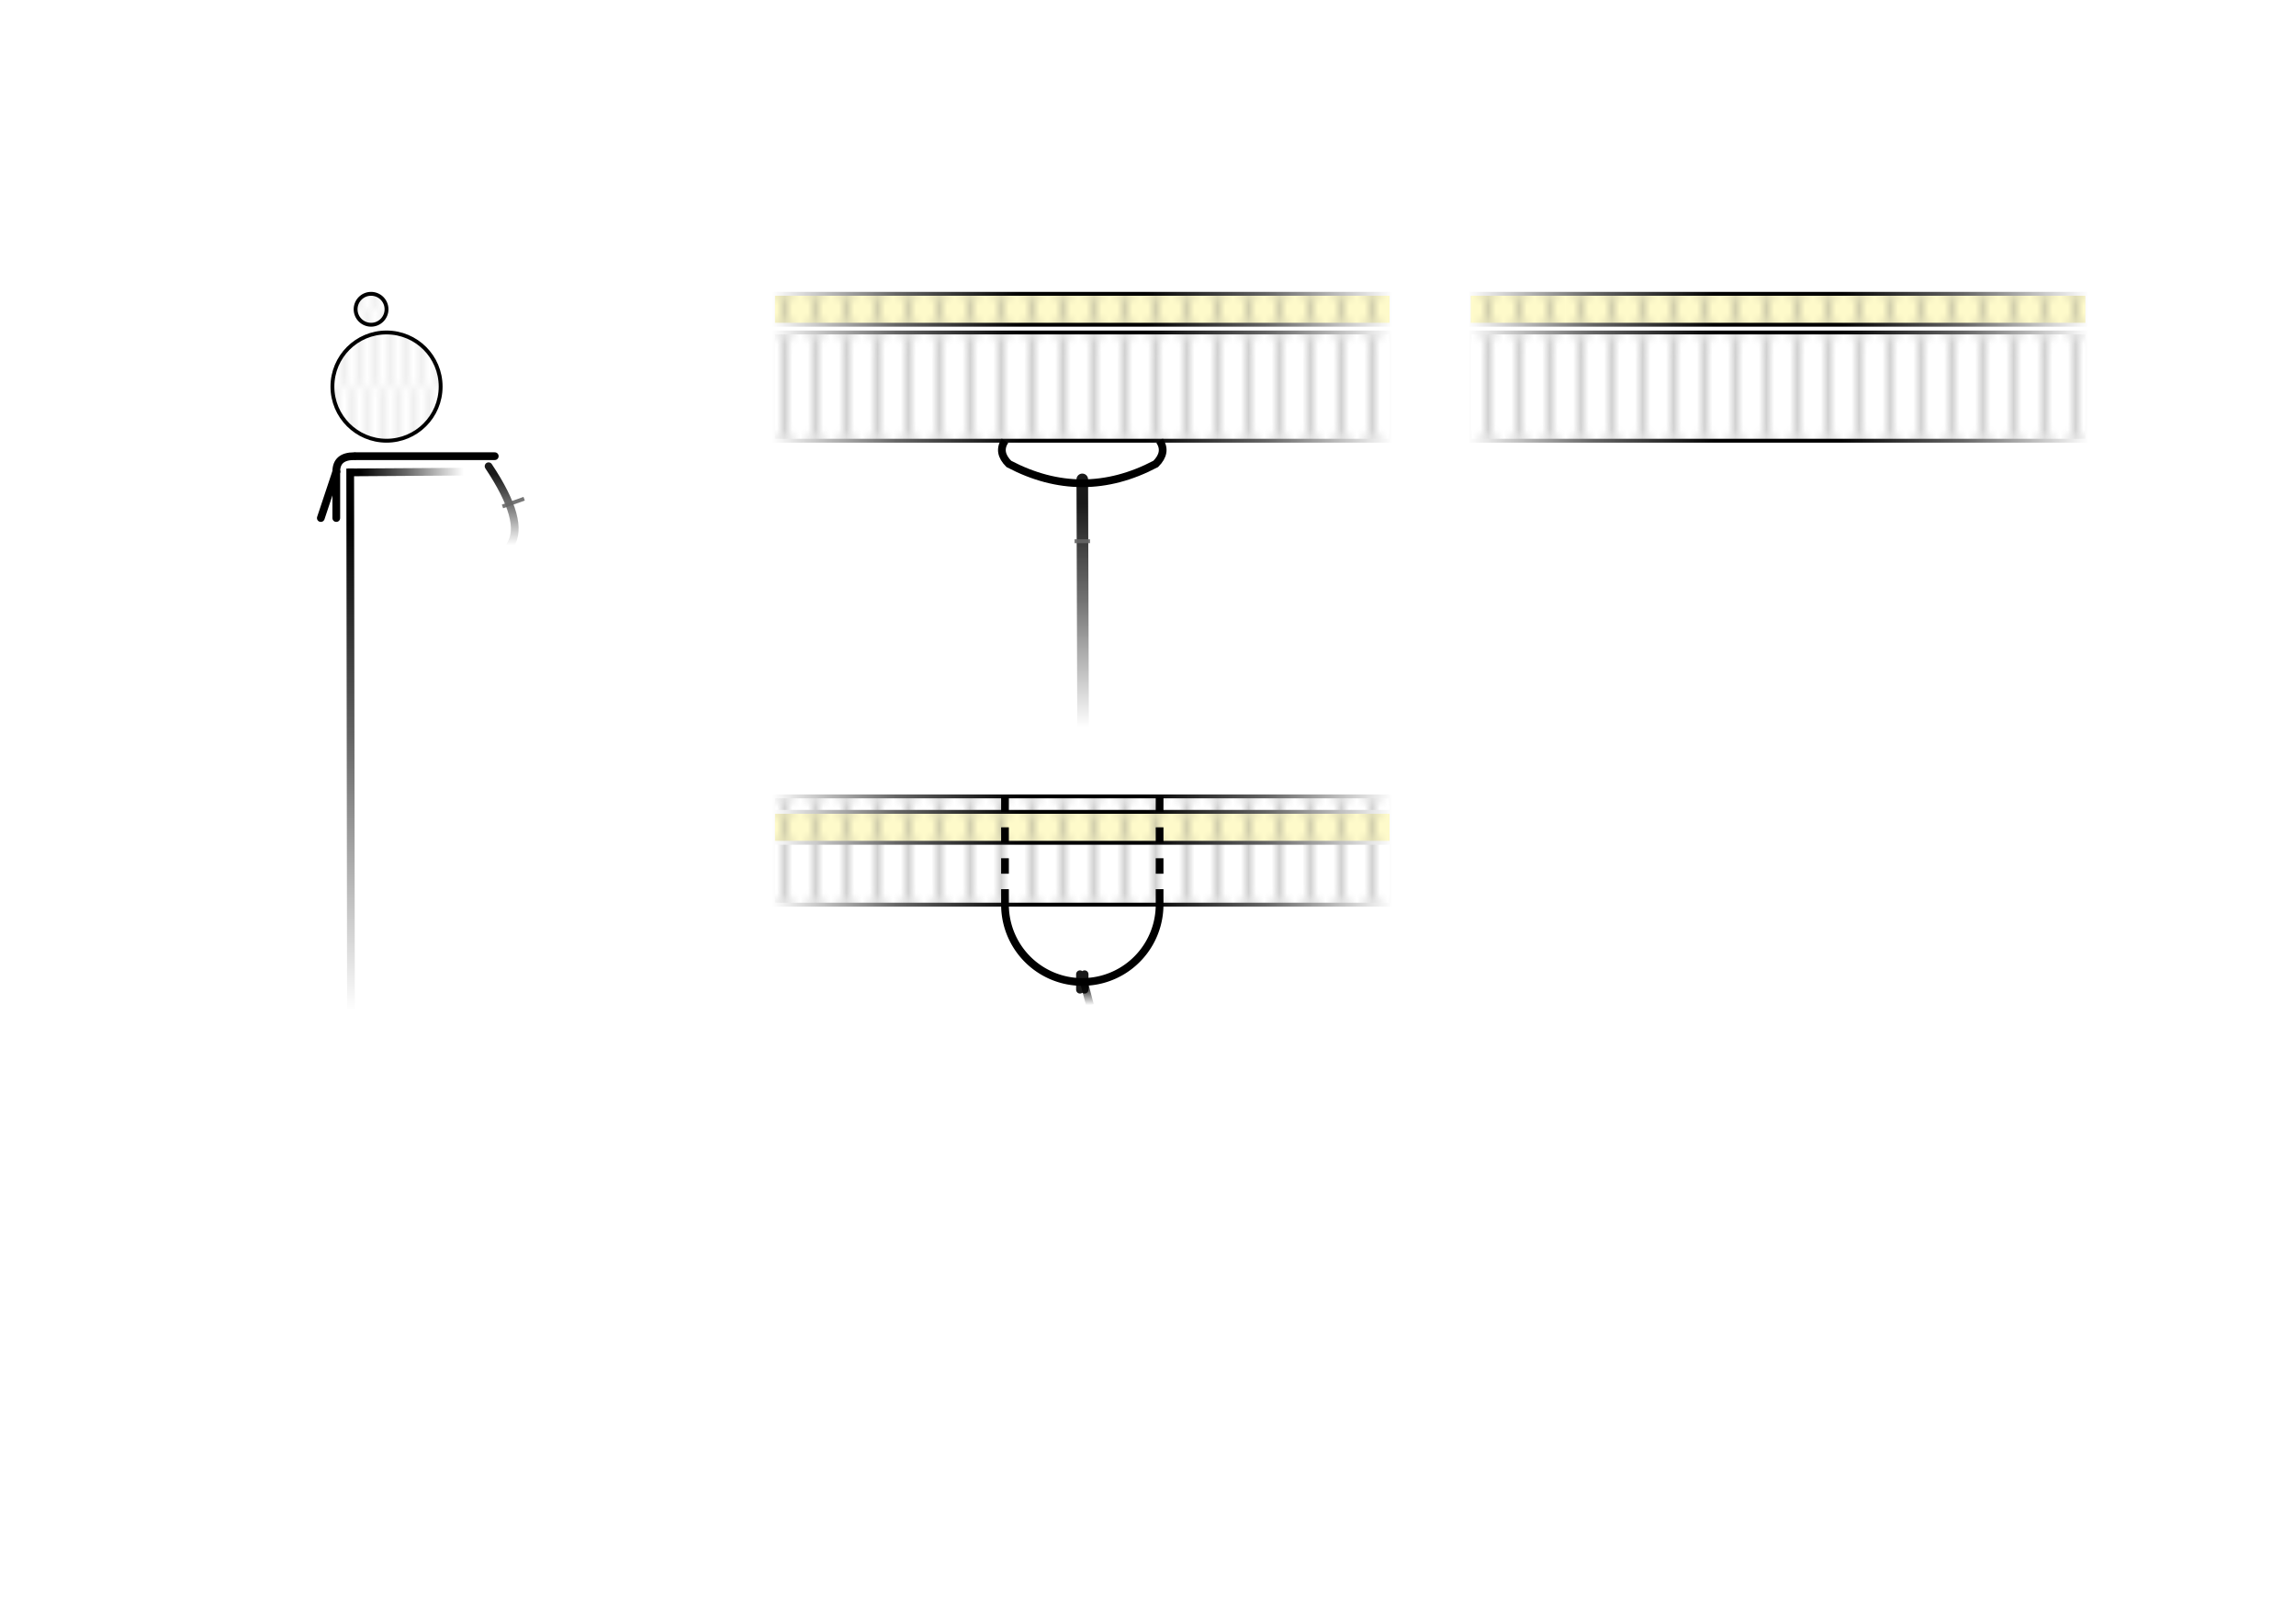 <?xml version="1.0" encoding="UTF-8"?>
<!DOCTYPE svg
  PUBLIC "-//W3C//DTD SVG 1.1//EN" "http://www.w3.org/Graphics/SVG/1.1/DTD/svg11.dtd">
<svg xmlns="http://www.w3.org/2000/svg" xmlns:xlink="http://www.w3.org/1999/xlink" x="0" y="0"
    width="297mm" height="210mm" viewBox="0 0 297 210" preserveAspectRatio="xMinYMin meet"
    version="1.1">
    <desc>Board Markers SVG Master</desc>
    <defs>
        <linearGradient id="fading">
            <stop offset="0%" stop-color="#FFFFFF"/>
            <stop offset="50%" stop-color="#666666"/>
            <stop offset="90%" stop-color="#000000"/>
        </linearGradient>
        <linearGradient id="fadingBothEnds">
            <stop offset="0%" stop-color="#FFFFFF"/>
            <stop offset="20%" stop-color="#666666"/>
            <stop offset="40%" stop-color="#000000"/>
            <stop offset="60%" stop-color="#000000"/>
            <stop offset="80%" stop-color="#666666"/>
            <stop offset="100%" stop-color="#FFFFFF"/>
        </linearGradient>
        <linearGradient id="fadingDown" xlink:href="#fading" x1="0%" y1="100%" x2="0%" y2="0%"/>
        <linearGradient id="fadingUp" xlink:href="#fading" x1="0%" y1="0%" x2="0%" y2="100%"/>
        <pattern id="gluedPattern" patternUnits="userSpaceOnUse" viewBox="0 0 3 5" x="0" y="0"
            width="3" height="5">
            <desc>Glue pattern</desc>
            <path d="M 0,5 L 3,0 " class="glued" stroke="#666666" stroke-width="0.5"/>
        </pattern>
        <pattern id="thicknessCutoutTile" patternUnits="userSpaceOnUse"
            patternContentUnits="userSpaceOnUse" x="0" y="-10" width="2" height="50">
            <path d="M0,0 L5,50" class="line2" fill="none" stroke="#666666" stroke-width="0.1"
                stroke-linejoin="miter"/>
        </pattern>
        <pattern id="endbandFill" x="0" y="0" width="4" height="14" patternUnits="userSpaceOnUse">
            <path d="M0,0 Q-1,7 0,14 M2,0 Q1,7 2,14" stroke="#666666" stroke-width="0.3" fill="none"
            />
        </pattern>
        <pattern id="endbandFill2" x="0" y="0" width="4" height="4" patternUnits="userSpaceOnUse">
            <path d="M0,0 L4,0 4,4 0,4z" stroke="#FFFFFF" stroke-opacity="0" fill="#FFFBCB"
                fill-opacity="1"/>
            <path d="M0,0 Q-0.5,2 0,4 M2,0 Q1.5,2 2,4" stroke="#666666" stroke-width="0.3"
                fill="none"/>
        </pattern>
        <clipPath id="knot_back_clip">
            <path d="M-1,-1 L3,-1 3,2 -1,2z"/>
        </clipPath>
        <clipPath id="span2_clip">
            <path d="M-1,-7 L-1,11 21,11 21,-7z"/>
        </clipPath>
        <g id="endbandCore">
            <circle r="7" cx="0" cy="0" fill="url(#thicknessCutoutTile)"/>
        </g>
        <g id="endbandCore_front">
            <path d="M0,0 L80,0 80,14 0,14z" stroke="url(#fadingBothEnds)" fill="url(#endbandFill)"
            />
        </g>
        <g id="crowningCore">
            <circle r="2" cx="0" cy="0" fill="url(#thicknessCutoutTile)"/>
        </g>
        <g id="crowningCore_front">
            <path d="M0,0 L80,0 80,4 0,4z" stroke="url(#fadingBothEnds)" fill="url(#endbandFill2)"/>
        </g>
        <g id="textblock">
            <g id="edges" transform="scale(-1, 1) translate(-45)">
                <path d="M0,0 L15,0.1" stroke="url(#fading)"/>
                <path d="M0,0 L 70,0.1" stroke="url(#fading)"
                    transform="rotate(-90, 45, 0) translate(-24.6, -30.4)"/>
            </g>
        </g>
        <g id="type1">
            <path d="M0,0 L18,0" stroke-linecap="round"/>
        </g>
        <g id="span_front">
            <path d="M0,0 Q-1,1.5 0.5,3 Q10,8 19.5,3 Q21,1.5 20,0"/>
        </g>
        <g id="span_above">
            <path d="M0,0 A10,10 0 0,0 20,0"/>
            <path d="M0,0 L0,-15 M20,0 L20,-15" stroke-linecap="butt" stroke-dasharray="2 2"/>
        </g>
        <g id="multipleSpan_back">
            <path d="M0,0 Q10,2.5 20,0" stroke-linecap="round"/>
        </g>
        <g id="multipleSpan_back_above" stroke-linecap="round">
            <path d="M1,-1 Q10,-5 19,-1"/>
            <path d="M0,1 Q0,0 1,-1 M20,1 Q20,0 19,-1"/>
        </g>
        <g id="closedLoop_front">
            <path d="M-0.5,0 Q-18,3 2,3.5 Q18,3 0.5,0"/>
        </g>
        <g id="closedLoop_above">
            <path d="M-0.2,-0.5 Q-1,-8 -0.5,-15 M0.2,0 Q1,-8 0.5,-15" stroke-linecap="butt"
                stroke-dasharray="2 2"/>
            <path d="M-0.5,0 Q-7.5,3 -8.5,8 A5,5 0 0,0 8.5,8 Q7.5,3 0.5,0"/>
        </g>
        <g id="twistedSpan">
            <path d="M0,0 L10,0 Q16,0 18,-2 Q14,-4 10,0" stroke-linejoin="round"/>
        </g>
        <g id="twistedSpan_front">
            <path d="M0,0.5 Q-7,-3.5 -5,-4.5 Q-1.5,-5.5 2,-1.5 Q2,0.5 0,0.5"/>
        </g>
        <g id="twistedSpan_above">
            <path d="M-0.2,-0.5 Q-1,-8 -0.5,-15 M0.2,0 Q1,-8 0.5,-15" stroke-linecap="butt"
                stroke-dasharray="2 2"/>
            <path d="M0,0 Q6,10 -3,12.5 Q-7,12 -0.5,0"/>
        </g>
        <g id="twistedClosedLoop">
            <path
                d="M0,0 L10,0 Q19,0 18,-2 Q18,-3 15.7,-4 M14.3,-4.7 Q12,-6 12,-7 A1,1 0 0,1 16,-7 Q16,-4 10,0"
                stroke-linejoin="round"/>
        </g>
        <g id="twistedClosedLoop_front">
            <path d="M0,0 Q-1,-4 2.1,-8 Q3.5,-12 0.5,-10 Q-0.5,-8 1,-6 Q8,-2 0,0"/>
        </g>
        <g id="twistedClosedLoop_above" stroke-linejoin="round">
            <path d="M-0.2,-0.5 Q-1,-8 -0.5,-15 M0.2,0 Q1,-8 0.5,-15" stroke-linecap="butt"
                stroke-dasharray="2 2"/>
            <path d="M0.5,0 Q8,6 0,8.5 Q2,3 -2,3.2 Q-4,5 0,8.5 Q-1,4 -0.2,0"/>
        </g>
        <g id="knotted">
            <path d="M0,0 L2,0" stroke-linecap="round"/>
            <ellipse rx="0.5" ry="0.8" cx="1.7" cy="0.5" transform="rotate(-22, 1.7,0.5)"/>
            <path d="M2,1 L4,1" stroke-linecap="round"/>
        </g>
        <g id="knotted_above" transform="rotate(-90, 0,0)">
            <use xlink:href="#knotted"/>
        </g>
        <g id="knotted_back">
            <use xlink:href="#knotted" clip-path="url(#knot_back_clip)"/>
        </g>
        <g id="frayed">
            <path d="M1.5,3 L-0.5,9" stroke-linecap="round"/>
            <path d="M1.5,3 L1.5,9" stroke-linecap="round"/>
            <path d="M1.5,3 Q1.5,1 3.8,1" stroke-linecap="round"/>
        </g>
        <g id="frayed2">
            <path d="M4,1 Q-1.1,3 -1.5,9"/>
            <path d="M4,1 Q-1.1,3 -1.5,9" transform="rotate(10, 4,1)"/>
        </g>
        <g id="frayed_back">
            <path d="M1,0 Q-1,4.5 -2,9"/>
            <path d="M1,0 Q0.5,4.5 0,9"/>
            <path d="M1,0 Q1.5,4.5 2,9"/>
            <path d="M1,0 Q3,4.5 4,9"/>
        </g>
        <g id="knottedDoubleLength">
            <path d="M-4.8,32 Q0.2,22 0.2,2" stroke="url(#fadingDown)"/>
            <path d="M5.2,32 Q5.2,22 0.2,2" stroke="url(#fadingDown)"/>
            <ellipse rx="1" ry="1.3" cx="0" cy="0" transform="rotate(-22, 1.7,0.5)" stroke="#333333"
                fill="#333333"/>
        </g>
        <g id="knottedDoubleLength_front">
            <use xlink:href="#knottedDoubleLength"/>
        </g>
        <g id="knottedDoubleLength_above">
            <path d="M-0.8,4 Q0.1,2 0.2,1" stroke="url(#fadingDown)"/>
            <path d="M1,4 Q0.2,1 0.2,1" stroke="url(#fadingDown)"/>
            <ellipse rx="1" ry="1.1" cx="0" cy="0" transform="rotate(-45, 1.7,0.5)" stroke="#333333"
                fill="#333333"/>
        </g>
        <g id="knottedSingleLength">
            <path d="M-0.8,6 Q0.2,2 0.2,2" stroke="url(#fadingDown)"/>
            <path d="M5.2,32 Q5.2,22 0.2,2" stroke="url(#fadingDown)"/>
            <ellipse rx="1" ry="1.3" cx="0" cy="0" transform="rotate(-22, 1.7,0.5)" stroke="#333333"
                fill="#333333"/>
        </g>
        <g id="knottedSingleLength_front">
            <use xlink:href="#knottedSingleLength"/>
        </g>
        <g id="knottedSingleLength_above">
            <path d="M-0.8,2 Q0.1,2 0.2,1" stroke="url(#fadingDown)"/>
            <path d="M1,4 Q0.2,1 0.2,1" stroke="url(#fadingDown)"/>
            <ellipse rx="1" ry="1.1" cx="0" cy="0" transform="rotate(-45, 1.7,0.5)" stroke="#333333"
                fill="#333333"/>
        </g>
        <g id="hitchedDoubleLength">
            <path d="M-4.8,32 Q0.2,22 0.2,2" stroke="url(#fadingDown)"/>
            <path d="M5.2,32 Q5.2,22 0.2,2" stroke="url(#fadingDown)"/>
            <path d="M0.2,2 Q2,0.3 0.2,-0.8 Q-0.8,-0.8 -0.8,-0.6" stroke="#333333"
                stroke-linecap="round"/>
            <path d="M-0.8,1.6 Q-0.8,2 1.3,2 M-0.8,1.9 Q-0.8,2.3 1.3,2.3" stroke="#333333"
                stroke-linecap="round"/>
        </g>
        <g id="hitchedDoubleLength_front">
            <path d="M-4.8,32 Q0.2,22 0.2,2" stroke="url(#fadingDown)"/>
            <path d="M5.2,32 Q5.2,22 0.2,2" stroke="url(#fadingDown)"/>
            <path
                d="M0.1,2 Q0.3,0.3 -0.2,-0.6 Q-0.8,-0.7 -0.8,-0.7 M0.5,2 Q0.3,0.3 0.8,-0.6 Q1.4,-0.7 1.4,-0.7"
                stroke="#333333" stroke-linecap="round"/>
            <path d="M-1.2,1.6 Q0,2.5 1.8,1.6 M-1.2,1.9 Q0,2.8 1.8,1.9" stroke="#333333"
                stroke-linecap="round"/>
        </g>
        <g id="hitchedDoubleLength_above">
            <path d="M-0.8,4 Q0.1,2 0.2,1" stroke="url(#fadingDown)"/>
            <path d="M1,4 Q0.2,1 0.2,1" stroke="url(#fadingDown)"/>
            <path d="M0.2,2 L-0.6,-0.2 M0,2.3 L-1,0.1 M0.2,2 L1.2,-0.2 M0.4,2.3 L1.6,0.1 "
                stroke="#333333" stroke-linecap="round"/>
            <path d="M-1.2,1.8 Q0,2.7 1.8,1.8 M-1.2,2.1 Q0,3 1.8,2.1" stroke="#333333"
                stroke-linecap="round"/>
        </g>
        <g id="sewnSingleLength">
            <path d="M-0.8,1.8 Q4,9 2,12" stroke="url(#fadingDown)" stroke-linecap="round"/>
            <path d="M6,32 Q6,22 1.5,0 Q0.5,-2 -1.2,-0.7" stroke="url(#fadingDown)"
                stroke-linecap="round"/>
            <path d="M3.8,6 L1,7" stroke="#666666" stroke-width="0.5"/>
        </g>
        <g id="sewnSingleLength_front">
            <path d="M0.1,32 L0,0" stroke="url(#fadingDown)" stroke-linecap="round"/>
            <path d="M-1,8 L1,8" stroke="#666666" stroke-width="0.5"/>
        </g>
        <g id="sewnSingleLength_above">
            <path d="M-0.8,2 Q0.1,2 0.2,1" stroke="url(#fadingDown)"/>
            <path d="M1,4 Q0.2,1 0.2,1" stroke="url(#fadingDown)"/>
            <path d="M-0.3,0 L-0.3,2 M0.3,0 L0.3,2" stroke="#000000" stroke-linecap="round"/>
        </g>
        <g id="ɡeneric">
            <path d="M-0.8,1.8 Q4,9 2,12" stroke="url(#fadingDown)" stroke-linecap="round"/>
            <path d="M6,32 Q6,22 1.5,0 Q0.5,-2 -1.2,-0.7" stroke="url(#fadingDown)"
                stroke-linecap="round"/>
        </g>
        <g id="ɡeneric_front">
            <path d="M0.1,32 L0,0" stroke="url(#fadingDown)" stroke-linecap="round"/>
        </g>
        <g id="ɡeneric_above">
            <path d="M-0.8,2 Q0.1,2 0.2,1" stroke="url(#fadingDown)"/>
            <path d="M1,4 Q0.2,1 0.2,1" stroke="url(#fadingDown)"/>
            <path d="M-0.3,0 L-0.3,2 M0.3,0 L0.3,2" stroke="#000000" stroke-linecap="round"/>
        </g>
        <g id="plaitedGroup">
            <g id="plaitedFill_insetSimple" transform="translate(1, 0)">
                <path d="M1,0 L2,1" stroke="#000000" stroke-width="0.2" fill="none"/>
                <path d="M0,0 L2,2" stroke="#000000" stroke-width="0.2" fill="none"/>
                <path d="M0,1 L2,3" stroke="#000000" stroke-width="0.2" fill="none"/>
                <path d="M0,2 L1,3" stroke="#000000" stroke-width="0.2" fill="none"/>
                <path d="M0,0 L2,2" stroke="#000000" stroke-width="0.2" fill="none"/>
                <path d="M0,0 Q-0.25,0.5 0,1" stroke="#000000" stroke-width="0.2" fill="none"/>
                <path d="M0,1 Q-0.25,1.5 0,2" stroke="#000000" stroke-width="0.2" fill="none"/>
                <path d="M0,2 Q-0.25,2.5 0,3" stroke="#000000" stroke-width="0.2" fill="none"/>
                <path d="M2,0 Q2.25,0.5 2,1" stroke="#000000" stroke-width="0.2" fill="none"/>
                <path d="M2,1 Q2.25,1.5 2,2" stroke="#000000" stroke-width="0.2" fill="none"/>
                <path d="M2,2 Q2.25,2.5 2,3" stroke="#000000" stroke-width="0.2" fill="none"/>
            </g>
            <g id="plaitedFill_insetSimple_front" transform="translate(1, 0)">
                <path d="M0,0 L2,1" stroke="#000000" stroke-width="0.2" fill="none"/>
                <path d="M0,1 L2,2" stroke="#000000" stroke-width="0.2" fill="none"/>
                <path d="M0,2 L2,3" stroke="#000000" stroke-width="0.2" fill="none"/>
                <path d="M2,0 L1,0.5" stroke="#000000" stroke-width="0.2" fill="none"/>
                <path d="M3,0.5 L1,1.5" stroke="#000000" stroke-width="0.2" fill="none"/>
                <path d="M3,1.5 L1,2.5" stroke="#000000" stroke-width="0.2" fill="none"/>
                <path d="M3,2.5 L2,3" stroke="#000000" stroke-width="0.2" fill="none"/>
                <path d="M0,0 Q-0.5,0.5 0,1" stroke="#000000" stroke-width="0.2" fill="none"/>
                <path d="M0,1 Q-0.5,1.5 0,2" stroke="#000000" stroke-width="0.2" fill="none"/>
                <path d="M0,2 Q-0.5,2.5 0,3" stroke="#000000" stroke-width="0.2" fill="none"/>
                <path d="M3,-0.5 Q3.5,0 3,0.5" stroke="#000000" stroke-width="0.2" fill="none"/>
                <path d="M3,0.5 Q3.5,1 3,1.5" stroke="#000000" stroke-width="0.2" fill="none"/>
                <path d="M3,1.5 Q3.5,2 3,2.5" stroke="#000000" stroke-width="0.2" fill="none"/>
                <path d="M3,2.5 Q3.5,3 3,3.5" stroke="#000000" stroke-width="0.2" fill="none"/>
            </g>
            <g id="plaitedFill_insetComplex" transform="translate(1, 0)">
                <path d="M0,0 L2,0.5" stroke="#000000" stroke-width="0.2" fill="none"/>
                <path d="M0,0.5 L2,1" stroke="#000000" stroke-width="0.2" fill="none"/>
                <path d="M0,1 L2,1.5" stroke="#000000" stroke-width="0.2" fill="none"/>
                <path d="M0,1.5 L2,2" stroke="#000000" stroke-width="0.2" fill="none"/>
                <path d="M0,2 L2,2.5" stroke="#000000" stroke-width="0.2" fill="none"/>
                <path d="M0,2.5 L2,3" stroke="#000000" stroke-width="0.2" fill="none"/>
                <path d="M0,0 Q-0.25,0.25 0,0.5" stroke="#000000" stroke-width="0.2" fill="none"/>
                <path d="M0,0.5 Q-0.25,0.75 0,1" stroke="#000000" stroke-width="0.2" fill="none"/>
                <path d="M0,1 Q-0.25,1.25 0,1.5" stroke="#000000" stroke-width="0.2" fill="none"/>
                <path d="M0,1.5 Q-0.25,1.75 0,2" stroke="#000000" stroke-width="0.2" fill="none"/>
                <path d="M0,2 Q-0.25,2.25 0,2.5" stroke="#000000" stroke-width="0.2" fill="none"/>
                <path d="M0,2.5 Q-0.25,2.75 0,3" stroke="#000000" stroke-width="0.2" fill="none"/>
                <path d="M2,0 Q2.25,0.25 2,0.5" stroke="#000000" stroke-width="0.2" fill="none"/>
                <path d="M2,0.5 Q2.25,0.75 2,1" stroke="#000000" stroke-width="0.2" fill="none"/>
                <path d="M2,1 Q2.25,1.25 2,1.5" stroke="#000000" stroke-width="0.2" fill="none"/>
                <path d="M2,1.5 Q2.25,1.75 2,2" stroke="#000000" stroke-width="0.2" fill="none"/>
                <path d="M2,2 Q2.25,2.25 2,2.5" stroke="#000000" stroke-width="0.2" fill="none"/>
                <path d="M2,2.5 Q2.25,2.75 2,3" stroke="#000000" stroke-width="0.2" fill="none"/>
            </g>
            <g id="plaitedFill_insetComplex_front" transform="translate(1, 0)">
                <path d="M1.25,0 L2.25,0.25" stroke="#000000" stroke-width="0.1" fill="none"/>
                <path d="M0,0 L3,1" stroke="#000000" stroke-width="0.1" fill="none"/>
                <path d="M0,0.5 L2.25,1.25" stroke="#000000" stroke-width="0.1" fill="none"/>
                <path d="M0,1 L3,2" stroke="#000000" stroke-width="0.1" fill="none"/>
                <path d="M0,1.5 L2.25,2.25" stroke="#000000" stroke-width="0.1" fill="none"/>
                <path d="M0,2 L3,3" stroke="#000000" stroke-width="0.1" fill="none"/>
                <path d="M0,2.5 L2.25,3.25" stroke="#000000" stroke-width="0.1" fill="none"/>
                <path d="M0,3 L3,4" stroke="#000000" stroke-width="0.1" fill="none"/>
                <path d="M0,3.5 L2.25,4.25" stroke="#000000" stroke-width="0.1" fill="none"/>
                <path d="M0,4 L1.5,4.5" stroke="#000000" stroke-width="0.1" fill="none"/>
                <path d="M3,0 L1.5,0.5" stroke="#000000" stroke-width="0.1" fill="none"/>
                <path d="M4.5,0 L2.25,0.75" stroke="#000000" stroke-width="0.1" fill="none"/>
                <path d="M4.5,0.5 L1.5,1.5" stroke="#000000" stroke-width="0.1" fill="none"/>
                <path d="M4.5,1 L2.25,1.75" stroke="#000000" stroke-width="0.1" fill="none"/>
                <path d="M4.5,1.5 L1.5,2.5" stroke="#000000" stroke-width="0.1" fill="none"/>
                <path d="M4.5,2 L2.25,2.75" stroke="#000000" stroke-width="0.1" fill="none"/>
                <path d="M4.5,2.5 L1.5,3.5" stroke="#000000" stroke-width="0.1" fill="none"/>
                <path d="M4.5,3 L2.25,3.75" stroke="#000000" stroke-width="0.1" fill="none"/>
                <path d="M4.5,3.5 L1.5,4.5" stroke="#000000" stroke-width="0.1" fill="none"/>
                <path d="M4.5,4 L3,4.5" stroke="#000000" stroke-width="0.1" fill="none"/>
                <path d="M0,0 Q-0.25,0.25 0,0.5" stroke="#000000" stroke-width="0.2" fill="none"/>
                <path d="M0,0.5 Q-0.25,0.75 0,1" stroke="#000000" stroke-width="0.2" fill="none"/>
                <path d="M0,1 Q-0.25,1.25 0,1.5" stroke="#000000" stroke-width="0.2" fill="none"/>
                <path d="M0,1.5 Q-0.25,1.75 0,2" stroke="#000000" stroke-width="0.2" fill="none"/>
                <path d="M0,2 Q-0.25,2.25 0,2.5" stroke="#000000" stroke-width="0.2" fill="none"/>
                <path d="M0,2.5 Q-0.25,2.75 0,3" stroke="#000000" stroke-width="0.2" fill="none"/>
                <path d="M0,3 Q-0.25,3.25 0,3.5" stroke="#000000" stroke-width="0.2" fill="none"/>
                <path d="M0,3.5 Q-0.25,3.75 0,4" stroke="#000000" stroke-width="0.2" fill="none"/>
                <path d="M0,4 Q-0.25,4.25 0,4.5" stroke="#000000" stroke-width="0.2" fill="none"/>
                <path d="M4.5,0 Q4.75,0.25 4.5,0.5" stroke="#000000" stroke-width="0.2" fill="none"/>
                <path d="M4.5,0.5 Q4.75,0.75 4.5,1" stroke="#000000" stroke-width="0.2" fill="none"/>
                <path d="M4.5,1 Q4.75,1.25 4.5,1.5" stroke="#000000" stroke-width="0.2" fill="none"/>
                <path d="M4.5,1.5 Q4.75,1.75 4.5,2" stroke="#000000" stroke-width="0.2" fill="none"/>
                <path d="M4.5,2 Q4.75,2.25 4.5,2.5" stroke="#000000" stroke-width="0.2" fill="none"/>
                <path d="M4.5,2.5 Q4.75,2.75 4.5,3" stroke="#000000" stroke-width="0.2" fill="none"/>
                <path d="M4.5,3 Q4.75,3.25 4.5,3.5" stroke="#000000" stroke-width="0.2" fill="none"/>
                <path d="M4.5,3.5 Q4.75,3.75 4.5,4" stroke="#000000" stroke-width="0.2" fill="none"/>
                <path d="M4.5,4 Q4.75,4.25 4.5,4.5" stroke="#000000" stroke-width="0.2" fill="none"
                />
            </g>
            <!-- The x value of the pattern has to be equal to the x1 and x2 value of the line minus 0.8 -->
            <pattern id="plaitedFillSimple" x="-1" y="0" width="4.5" height="2"
                patternContentUnits="userSpaceOnUse" patternUnits="userSpaceOnUse"
                stroke-linecap="round">
                <use xlink:href="#plaitedFill_insetSimple"/>
            </pattern>
            <pattern id="plaitedFillSimple_front" x="-1" y="0" width="4.5" height="2"
                patternContentUnits="userSpaceOnUse" patternUnits="userSpaceOnUse"
                stroke-linecap="round">
                <use xlink:href="#plaitedFill_insetSimple_front"/>
            </pattern>
            <pattern id="plaitedFillComplex" x="-1" y="0" width="6" height="2"
                patternContentUnits="userSpaceOnUse" patternUnits="userSpaceOnUse"
                stroke-linecap="round">
                <use xlink:href="#plaitedFill_insetComplex"/>
            </pattern>
            <pattern id="plaitedFillComplex_front" x="-1" y="0" width="6" height="2"
                patternContentUnits="userSpaceOnUse" patternUnits="userSpaceOnUse"
                stroke-linecap="round">
                <use xlink:href="#plaitedFill_insetComplex_front"/>
            </pattern>
            <mask id="fadingMaskPlaited">
                <path d="M-1,0 L5,0 5,30 -1,30z" stroke-width="0.1" stroke="url(#fadingUp)"
                    fill="url(#fadingUp)"/>
            </mask>
            <g id="plaitedSectionSimple">
                <line x1="1.8" x2="1.8" y1="5.7" y2="32" stroke="#FFFFFF" stroke-opacity="1"
                    stroke-width="4.25"/>
                <line x1="1.8" x2="1.8" y1="5.7" y2="32" stroke="url(#plaitedFillSimple)"
                    stroke-width="4.25" mask="url(#fadingMaskPlaited)"/>
            </g>
            <g id="plaitedSectionSimple_front">
                <line x1="1.5" x2="1.5" y1="5.7" y2="32" stroke="#FFFFFF" stroke-opacity="1"
                    stroke-width="3.2"/>
                <line x1="1.8" x2="1.8" y1="5.7" y2="32" stroke="url(#plaitedFillSimple_front)"
                    stroke-width="4.25" mask="url(#fadingMaskPlaited)"/>
            </g>
            <g id="plaitedSectionComplex">
                <line x1="1.8" x2="1.8" y1="5.7" y2="32" stroke="#FFFFFF" stroke-opacity="1"
                    stroke-width="6"/>
                <line x1="1.8" x2="1.8" y1="5.7" y2="32" stroke="url(#plaitedFillComplex)"
                    stroke-width="6" mask="url(#fadingMaskPlaited)"/>
            </g>
            <g id="plaitedSectionComplex_front">
                <line x1="1.8" x2="1.8" y1="5.7" y2="32" stroke="#FFFFFF" stroke-opacity="1"
                    stroke-width="6"/>
                <line x1="1.8" x2="1.8" y1="5.7" y2="32" stroke="url(#plaitedFillComplex_front)"
                    stroke-width="6" mask="url(#fadingMaskPlaited)"/>
            </g>
            <g id="plaited">
                <use xlink:href="#plaitedSectionSimple" transform="translate(-0.4,0)"/>
                <path d="M-0.8,1.8 Q1,6 1.5,6" stroke="#000000" stroke-linecap="round"/>
                <path d="M0,6 Q0,6 1.5,0 Q0.5,-2 -1.2,-0.7" stroke="#000000" stroke-linecap="round"
                />
            </g>
            <g id="plaited_front">
                <use xlink:href="#plaitedSectionSimple_front" transform="translate(-0.8,0)"/>
                <g transform="translate(-0.4)">
                    <path d="M0.8,-0.7 Q1,6 1.5,6" stroke="#000000" stroke-linecap="round"/>
                    <path d="M0,6 Q0.6,5 0.6,-0.7" stroke="#000000" stroke-linecap="round"/>
                </g>
                <g transform="translate(0.4)">
                    <path d="M1.3,-0.7 Q1,6 1.5,6" stroke="#000000" stroke-linecap="round"/>
                    <path d="M0,6 Q0.6,5 0.6,-0.7" stroke="#000000" stroke-linecap="round"/>
                </g>
            </g>
        </g>
        <g id="pliedGroup">
            <g id="pliedFill_inset">
                <path d="M1.1,0 Q2,0.5 2.5,0.5" stroke="#000000" stroke-width="0.3" fill="none"/>
                <path d="M0,0 Q1.25,1.5 2.5,1.5" stroke="#000000" stroke-width="0.3" fill="none"/>
                <path d="M0,1 Q0.9,2 1.25,2" stroke="#000000" stroke-width="0.3" fill="none"/>
                <path d="M0,0 L0,2 M2.5,0 L2.5,2" stroke="#000000" stroke-width="0.3"/>
            </g>
            <!-- The x value of the pattern has to be equal to the x1 and x2 value of the line minus 1.25 -->
            <pattern id="pliedFill" x="-0.55" y="0" width="2.5" height="2"
                patternUnits="userSpaceOnUse" stroke-linecap="round">
                <use xlink:href="#pliedFill_inset"/>
            </pattern>
            <mask id="fadingMaskPlied">
                <path d="M-0.5,0 L3,0 3,30 -0.5,30z" stroke-width="0.1" stroke="url(#fadingUp)"
                    fill="url(#fadingUp)"/>
            </mask>
            <g id="pliedSection">
                <line x1="0.7" x2="0.7" y1="5.7" y2="32" stroke="#FFFFFF" stroke-opacity="1"
                    stroke-width="2.5"/>
                <line x1="0.7" x2="0.7" y1="5.7" y2="32" stroke="url(#pliedFill)" stroke-width="2.5"
                    mask="url(#fadingMaskPlied)"/>
            </g>
            <g id="plied">
                <use xlink:href="#pliedSection"/>
                <path d="M-0.8,1.8 Q1,6 1.5,6" stroke="#000000" stroke-linecap="round"/>
                <path d="M0,6 Q0,6 1.5,0 Q0.5,-2 -1.2,-0.7" stroke="#000000" stroke-linecap="round"
                />
            </g>
            <g id="plied_front">
                <use xlink:href="#pliedSection"/>
                <path d="M0.8,-0.7 Q1,6 1.5,6" stroke="#000000" stroke-linecap="round"/>
                <path d="M0,6 Q0.6,5 0.6,-0.7" stroke="#000000" stroke-linecap="round"/>
            </g>
        </g>
    </defs>

    <!-- Definitions are called here -->

    <!-- Span1 | multipleSpan | closedLoop -->
    <use xlink:href="#endbandCore" x="50" y="50" stroke="#000000" stroke-width="0.5"/>
    <use xlink:href="#crowningCore" x="48" y="40" stroke="#000000" stroke-width="0.5"/>
    <use xlink:href="#textblock" x="15" y="61" stroke="#000000" stroke-width="1" fill="none"/>
    <use xlink:href="#type1" x="46" y="59" stroke="#000000" stroke-width="1"/>
    <!--    <use xlink:href="#knot" x="42" y="58"  stroke="#000000" stroke-width="1"/>-->
    <use xlink:href="#frayed" x="42" y="58" stroke="#000000" stroke-width="1" fill="none"/>
    <!-- Secondary types -->
    <!--<use xlink:href="#knottedDoubleLength" x="64" y="58.5" stroke-width="1" stroke-opacity="0.9"
        fill="none"/>-->
    <!--<use xlink:href="#knottedSingleLength" x="64" y="58.5" stroke-width="1" stroke-opacity="0.9"
        fill="none"/>-->
    <!--<use xlink:href="#hitchedDoubleLength" x="64" y="58.5" stroke-width="1" stroke-opacity="0.9"
        fill="none"/>-->
    <use xlink:href="#sewnSingleLength" x="64" y="58.5" stroke-width="1" stroke-opacity="0.9"
        fill="none"/>
    <!--<use xlink:href="#plied" x="64" y="58.5" stroke-width="1" stroke-opacity="0.9" fill="none"/>-->
<!--    <use xlink:href="#plaited" x="64" y="58.5" stroke-width="1" stroke-opacity="0.9" fill="none"/>-->

    <!-- Span2 -->
    <!--<use xlink:href="#endbandCore" x="50" y="50" stroke="#000000" stroke-width="0.5"/>
    <use xlink:href="#crowningCore" x="48" y="39" stroke="#000000" stroke-width="0.5"/>
    <use xlink:href="#textblock" x="15" y="59" stroke="#000000" stroke-width="1" fill="none"/>
    <use xlink:href="#type1" x="47" y="42" stroke="#000000" stroke-width="1"/>
<!-\-    <use xlink:href="#knot" x="43" y="41"  stroke="#000000" stroke-width="1"/>-\->
    <use xlink:href="#frayed2" x="43" y="41"  stroke="#000000" stroke-width="1" fill="none"/>
    <!-\- Secondary types -\->
    <!-\-<use xlink:href="#knottedDoubleLength" x="65" y="41.5" stroke-width="1" stroke-opacity="0.9"
        fill="none"/>-\->
    <!-\-<use xlink:href="#knottedSingleLength" x="65" y="41.5" stroke-width="1" stroke-opacity="0.9"
        fill="none"/>-\->
    <!-\-<use xlink:href="#hitchedDoubleLength" x="65" y="41.5" stroke-width="1" stroke-opacity="0.9"
        fill="none"/>-\->
    <!-\-<use xlink:href="#sewnSingleLength" x="65" y="41.5" stroke-width="1" stroke-opacity="0.9"
        fill="none"/>-\->
    <use xlink:href="#plied" x="65" y="41.5" stroke-width="1" stroke-opacity="0.9" fill="none"/>-->
    <!--    <use xlink:href="#plaited" x="65" y="41.5" stroke-width="1" stroke-opacity="0.9" fill="none"/>-->

    <!-- twistedSpan -->
    <!--<use xlink:href="#endbandCore" x="50" y="50" stroke="#000000" stroke-width="0.5"/>
    <use xlink:href="#crowningCore" x="48" y="40" stroke="#000000" stroke-width="0.5"/>
    <use xlink:href="#textblock" x="15" y="61" stroke="#000000" stroke-width="1" fill="none"/>
    <use xlink:href="#twistedSpan" x="46" y="59" stroke="#000000" stroke-width="1" fill="none"/>
<!-\-    <use xlink:href="#knot" x="42" y="58"  stroke="#000000" stroke-width="1"/>-\->
    <use xlink:href="#frayed" x="42" y="58"  stroke="#000000" stroke-width="1" fill="none"/>
    <!-\-Secondary types-\->
    <!-\-<use xlink:href="#knottedDoubleLength" x="63.5" y="56" stroke-width="1" stroke-opacity="0.9"
        fill="none"/>-\->
    <!-\-<use xlink:href="#knottedSingleLength" x="63.5" y="56" stroke-width="1" stroke-opacity="0.9"
        fill="none"/>-\->
    <!-\-<use xlink:href="#hitchedDoubleLength" x="63.5" y="56" stroke-width="1" stroke-opacity="0.9"
        fill="none"/>-\->
    <!-\-<use xlink:href="#sewnSingleLength" x="63.5" y="57.5" stroke-width="1" stroke-opacity="0.9"
        fill="none"/>-\->
    <use xlink:href="#plied" x="63.5" y="57.5" stroke-width="1" stroke-opacity="0.9" fill="none"/>-->
    <!--    <use xlink:href="#plaited" x="63.5" y="57.5" stroke-width="1" stroke-opacity="0.9" fill="none"/>-->

    <!-- twistedClosedLoop -->
    <!--<use xlink:href="#endbandCore" x="50" y="50" stroke="#000000" stroke-width="0.5"/>
    <use xlink:href="#crowningCore" x="48" y="40" stroke="#000000" stroke-width="0.5"/>
    <use xlink:href="#textblock" x="15" y="61" stroke="#000000" stroke-width="1" fill="none"/>
    <use xlink:href="#twistedClosedLoop" x="46" y="59" stroke="#000000" stroke-width="1" fill="none"/>
    <use xlink:href="#knot" x="42" y="58" stroke="#000000" stroke-width="1"/>
    <!-\-    <use xlink:href="#frayed" x="42" y="58"  stroke="#000000" stroke-width="1" fill="none"/>-\->
    <!-\-Secondary types-\->
    <!-\-<!-\- knottedDoubleLength: choose to which loop should the secondary type be attached -\->
    <use xlink:href="#knottedDoubleLength" x="63.5" y="56" stroke-width="1" stroke-opacity="0.9"
        fill="none"/>
    <!-\-<use xlink:href="#knottedDoubleLength" x="62" y="51" stroke-width="1" stroke-opacity="0.9"
        fill="none"/>-\->-\->
    <!-\-<!-\- knottedSingleLength: choose to which loop should the secondary type be attached -\->
    <use xlink:href="#knottedSingleLength" x="63.5" y="56" stroke-width="1" stroke-opacity="0.9"
        fill="none"/>
    <!-\-<use xlink:href="#knottedSingleLength" x="62" y="51" stroke-width="1" stroke-opacity="0.9"
        fill="none"/>-\->-\->
    <!-\- knottedSingleLength: choose to which loop should the secondary type be attached -\->
    <!-\-<use xlink:href="#hitchedDoubleLength" x="63.5" y="58" stroke-width="1" stroke-opacity="0.9"
        fill="none"/>
    <!-\-<use xlink:href="#hitchedDoubleLength" x="61" y="49.5" stroke-width="1" stroke-opacity="0.9"
        fill="none"/>-\->-\->
    <!-\-<use xlink:href="#sewnSingleLength" x="63.5" y="58" stroke-width="1" stroke-opacity="0.9"
        fill="none"/>
    <!-\-<use xlink:href="#sewnSingleLength" x="61" y="49.5" stroke-width="1" stroke-opacity="0.9"
        fill="none"/>-\->-\->
<!-\-    <use xlink:href="#plied" x="63.5" y="58" stroke-width="1" stroke-opacity="0.9" fill="none"/>-\->
    <use xlink:href="#plied" x="61" y="49.5" stroke-width="1" stroke-opacity="0.9" fill="none"/>-->
    <!--<use xlink:href="#plaited" x="63.5" y="58" stroke-width="1" stroke-opacity="0.9" fill="none"/>
    <use xlink:href="#plaited" x="61" y="49.5" stroke-width="1" stroke-opacity="0.9" fill="none"/>-->


    <!-- Front pattern -->
    <use xlink:href="#endbandCore_front" x="100" y="43" stroke="#000000" stroke-width="0.5"
        fill="none"/>
    <use xlink:href="#crowningCore_front" x="100" y="38" stroke="#000000" stroke-width="0.5"
        fill="none"/>
    <!-- Span1 -->
    <use xlink:href="#span_front" x="130" y="57" stroke="#000000" stroke-width="1" fill="none"/>
    <!-- Secondary types -->
    <!--<use xlink:href="#knottedDoubleLength_front" x="140" y="62" stroke-width="1" stroke-opacity="0.9"
        fill="none"/>-->
    <!--<use xlink:href="#knottedSingleLength_front" x="140" y="62" stroke-width="1" stroke-opacity="0.9"
        fill="none"/>-->
    <!--<use xlink:href="#hitchedDoubleLength_front" x="140" y="62" stroke-width="1" stroke-opacity="0.9"
        fill="none"/>-->
    <use xlink:href="#sewnSingleLength_front" x="140" y="62" stroke-width="1.5" stroke-opacity="0.9"
        fill="none"/>
    <!--<use xlink:href="#plaited_front" x="140" y="62" stroke-width="1" stroke-opacity="0.9"
        fill="none"/>-->
    <!-- Span2 -->
    <!--<use xlink:href="#span_front" x="130" y="42" stroke="#000000" stroke-width="1" fill="none"/>
    <!-\- Secondary types -\->
    <!-\-<use xlink:href="#knottedDoubleLength" x="140" y="47" stroke-width="1" stroke-opacity="0.9"
        fill="none"/>-\->
    <!-\-<use xlink:href="#knottedSingleLength" x="140" y="47" stroke-width="1" stroke-opacity="0.9"
        fill="none"/>-\->
    <!-\-<use xlink:href="#hitchedDoubleLength_front" x="140" y="47" stroke-width="1" stroke-opacity="0.9"
        fill="none"/>-\->
    <!-\-<use xlink:href="#sewnSingleLength_front" x="140" y="47" stroke-width="1" stroke-opacity="0.9"
        fill="none"/>-\-><!-\-
    <use xlink:href="#plied_front" x="140" y="47" stroke-width="1" stroke-opacity="0.9" fill="none"/>-\->
    <use xlink:href="#plaited_front" x="140" y="47" stroke-width="1" stroke-opacity="0.9"
        fill="none"/>-->
    <!-- Multiplespan -->
    <!--<use xlink:href="#span_front" x="110" y="57" stroke="#000000" stroke-width="1" fill="none"/>
    <use xlink:href="#span_front" x="150" y="57" stroke="#000000" stroke-width="1" fill="none"/>
    <!-\- Secondary types -\->
    <!-\-<!-\- knottedDoubleLength -\->
    <use xlink:href="#knottedDoubleLength" x="120" y="62" stroke-width="1" stroke-opacity="0.9"
        fill="none"/>
    <use xlink:href="#knottedDoubleLength" x="160" y="62" stroke-width="1" stroke-opacity="0.9"
        fill="none"/>-\->
    <!-\-<!-\- knottedDoubleLength -\->
    <use xlink:href="#knottedSingleLength" x="120" y="62" stroke-width="1" stroke-opacity="0.9"
        fill="none"/>
    <use xlink:href="#knottedSingleLength" x="160" y="62" stroke-width="1" stroke-opacity="0.9"
        fill="none"/>-\->
    <!-\-<!-\- hitchedDoubleLength -\->
    <use xlink:href="#hitchedDoubleLength_front" x="120" y="62" stroke-width="1" stroke-opacity="0.9"
        fill="none"/>
    <use xlink:href="#hitchedDoubleLength_front" x="160" y="62" stroke-width="1" stroke-opacity="0.9"
        fill="none"/>-\->
    <!-\-<!-\- sewnSingleLength -\->
    <use xlink:href="#sewnSingleLength_front" x="120" y="62" stroke-width="1" stroke-opacity="0.9"
        fill="none"/>
    <use xlink:href="#sewnSingleLength_front" x="160" y="62" stroke-width="1" stroke-opacity="0.9"
        fill="none"/>-\->
    <!-\-<!-\- plied -\->
    <use xlink:href="#plied_front" x="120" y="62" stroke-width="1" stroke-opacity="0.9" fill="none"/>
    <use xlink:href="#plied_front" x="160" y="62" stroke-width="1" stroke-opacity="0.9" fill="none"/>-\->
    <!-\- plaited -\->
    <use xlink:href="#plaited_front" x="120" y="62" stroke-width="1" stroke-opacity="0.9"
        fill="none"/>
    <use xlink:href="#plaited_front" x="160" y="62" stroke-width="1" stroke-opacity="0.9"
        fill="none"/>-->
    <!-- ClosedLoop -->
    <!--<use xlink:href="#closedLoop_front" x="140" y="57" stroke="#000000" stroke-width="1" fill="none"/>
    <!-\- Secondary types -\->
    <!-\-<use xlink:href="#knottedDoubleLength" x="140" y="60" stroke-width="1" stroke-opacity="0.9"
        fill="none"/>-\->
    <!-\-<use xlink:href="#knottedSingleLength" x="140" y="60" stroke-width="1" stroke-opacity="0.9"
        fill="none"/>-\->
    <!-\-<use xlink:href="#hitchedDoubleLength_front" x="140" y="60" stroke-width="1" stroke-opacity="0.9"
        fill="none"/>-\->
    <!-\-<use xlink:href="#sewnSingleLength_front" x="140" y="60" stroke-width="1" stroke-opacity="0.9"
        fill="none"/>-\->
<!-\-    <use xlink:href="#plied_front" x="140" y="60" stroke-width="1" stroke-opacity="0.9" fill="none"/>-\->
    <use xlink:href="#plaited_front" x="140" y="60" stroke-width="1" stroke-opacity="0.9"
        fill="none"/>-->
    <!-- TwistedSpan -->
    <!--<use xlink:href="#twistedSpan_front" x="140" y="57" stroke="#000000" stroke-width="1" fill="none"/>
    <!-\- Secondary types -\->
    <!-\-<use xlink:href="#knottedDoubleLength" x="136" y="52" stroke-width="1" stroke-opacity="0.9"
        fill="none"/>-\->
    <!-\-<use xlink:href="#knottedSingleLength" x="136" y="52" stroke-width="1" stroke-opacity="0.9"
        fill="none"/>-\->
    <!-\-<use xlink:href="#hitchedDoubleLength_front" x="136" y="52" stroke-width="1" stroke-opacity="0.9"
        fill="none"/>-\->
    <!-\-<use xlink:href="#sewnSingleLength_front" x="136" y="52" stroke-width="1" stroke-opacity="0.9"
        fill="none"/>-\->
<!-\-    <use xlink:href="#plied_front" x="136" y="52" stroke-width="1" stroke-opacity="0.9" fill="none"/>-\->
    <use xlink:href="#plaited_front" x="136" y="52" stroke-width="1" stroke-opacity="0.9"
        fill="none"/>-->
    <!-- TwistedClosedLoop -->
    <!--<use xlink:href="#twistedClosedLoop_front" x="140" y="57" stroke="#000000" stroke-width="1"
        fill="none"/>
    <!-\- Secondary types -\->
    <!-\-<!-\- knottedDoubleLength: choose to which loop should the secondary type be attached -\->
    <use xlink:href="#knottedDoubleLength" x="144" y="53" stroke-width="1" stroke-opacity="0.9"
        fill="none"/>
    <!-\-<use xlink:href="#knottedDoubleLength" x="143" y="47" stroke-width="1" stroke-opacity="0.9"
        fill="none"/>-\->-\->
    <!-\-<!-\- knottedSingleLength: choose to which loop should the secondary type be attached -\->
    <use xlink:href="#knottedSingleLength" x="144" y="53" stroke-width="1" stroke-opacity="0.9"
        fill="none"/>
    <!-\-<use xlink:href="#knottedSingleLength" x="143" y="47" stroke-width="1" stroke-opacity="0.9"
        fill="none"/>-\->-\->
    <!-\-<!-\- hitchedDoubleLength: choose to which loop should the secondary type be attached -\->
    <use xlink:href="#hitchedDoubleLength_front" x="142" y="55.5" stroke-width="1" stroke-opacity="0.9"
        fill="none" transform="rotate(-20, 142, 55.5)"/>
    <!-\-<use xlink:href="#hitchedDoubleLength_front" x="142" y="48" stroke-width="1" stroke-opacity="0.9"
        fill="none" transform="rotate(-40, 142, 48)"/>-\->-\->
    <!-\- sewnSingleLength: choose to which loop should the secondary type be attached -\->
    <!-\-<!-\-<use xlink:href="#sewnSingleLength_front" x="142" y="55.5" stroke-width="1" stroke-opacity="0.9"
        fill="none"/>-\->
    <use xlink:href="#sewnSingleLength_front" x="141.5" y="46" stroke-width="1" stroke-opacity="0.9"
        fill="none"/>-\->
    <!-\- plied: choose to which loop should the secondary type be attached -\->
    <!-\-    <use xlink:href="#plied_front" x="142" y="55.5" stroke-width="1" stroke-opacity="0.9" fill="none"/>-\->
    <!-\-<use xlink:href="#plied_front" x="141.5" y="46" stroke-width="1" stroke-opacity="0.9"
        fill="none"/>-\->
    <!-\- plaited: choose to which loop should the secondary type be attached -\->
    <use xlink:href="#plaited_front" x="142" y="55.5" stroke-width="1" stroke-opacity="0.9"
        fill="none"/>
    <!-\-<use xlink:href="#plaited_front" x="141.5" y="46" stroke-width="1" stroke-opacity="0.9"
        fill="none"/>-\->-->

    <!-- Back pattern -->
    <g transform="scale(-1, 1) translate(-400, 0)">
        <use xlink:href="#endbandCore_front" x="130" y="43" stroke="#000000" stroke-width="0.5"
            fill="none"/>
        <use xlink:href="#crowningCore_front" x="130" y="38" stroke="#000000" stroke-width="0.5"
            fill="none"/>
    </g>
    <!-- Span1 -->
    <use xlink:href="#knot_back" x="219" y="57" stroke="#000000" stroke-width="1"/>
    <use xlink:href="#knot_back" x="239" y="57" stroke="#000000" stroke-width="1"/>
    <!--<use xlink:href="#frayed_back" x="219" y="57" stroke="#000000" stroke-width="1"/>
    <use xlink:href="#frayed_back" x="239" y="57" stroke="#000000" stroke-width="1"/>-->
    <!-- Span2 -->
    <!--<use xlink:href="#knot_back" x="219" y="42" stroke="#000000" stroke-width="1"/>
    <use xlink:href="#knot_back" x="239" y="42" stroke="#000000" stroke-width="1"/>-->
    <!--<use xlink:href="#frayed_back" x="219" y="42" stroke="#000000" stroke-width="1"/>
    <use xlink:href="#frayed_back" x="239" y="42" stroke="#000000" stroke-width="1"/>-->
    <!-- Multiplespan -->
    <!--<use xlink:href="#multipleSpan_back" x="219" y="57" stroke="#000000" stroke-width="1" fill="none"/>-->
    <!--<use xlink:href="#knot_back" x="199" y="57" stroke="#000000" stroke-width="1"/>
    <use xlink:href="#knot_back" x="259" y="57" stroke="#000000" stroke-width="1"/>-->
    <!--<use xlink:href="#frayed_back" x="199" y="57" stroke="#000000" stroke-width="1"/>
    <use xlink:href="#frayed_back" x="259" y="57" stroke="#000000" stroke-width="1"/>-->
    <!-- closedLoop | twistedSpan | twistedClosedLoop-->
    <!--<use xlink:href="#knot_back" x="229.5" y="57" stroke="#000000" stroke-width="1"/>
    <use xlink:href="#knot_back" x="228.5" y="57" stroke="#000000" stroke-width="1"/>-->
    <!--    <use xlink:href="#frayed_back" x="229" y="57" stroke="#000000" stroke-width="1"/>-->



    <!-- Above pattern -->
    <svg y="20">
        <use xlink:href="#endbandCore_front" x="100" y="83" stroke="#000000" stroke-width="0.5"
            fill="none"/>
        <use xlink:href="#crowningCore_front" x="100" y="85" stroke="#000000" stroke-width="0.5"
            fill="none"/>
        <!-- Span1 -->
        <use xlink:href="#span_above" x="130" y="97" stroke="#000000" stroke-width="1" fill="none"/>
        <use xlink:href="#knot_above" x="130" y="82" stroke="#000000" stroke-width="1"/>
        <use xlink:href="#knot_above" x="150" y="82" stroke="#000000" stroke-width="1"/>
        <!-- Secondary types -->
        <!--<use xlink:href="#knottedDoubleLength_above" x="140" y="106" stroke-width="1" stroke-opacity="0.9"
            fill="none"/>-->
        <!--<use xlink:href="#knottedSingleLength_above" x="140" y="106" stroke-width="1" stroke-opacity="0.9"
            fill="none"/>-->
        <!--<use xlink:href="#hitchedDoubleLength_above" x="140" y="106" stroke-width="1" stroke-opacity="0.9"
            fill="none"/>-->
        <!-- sewnSingleLength | plied | plaited | plaited -->
        <use xlink:href="#sewnSingleLength_above" x="140" y="106" stroke-width="1"
            stroke-opacity="0.9" fill="none"/>
        <!-- Span2 -->
        <!--<use xlink:href="#span_above" x="130" y="90" stroke="#000000" stroke-width="1" fill="none" clip-path="url(#span2_clip)"/>
    <use xlink:href="#knot_above" x="130" y="82" stroke="#000000" stroke-width="1"/>
    <use xlink:href="#knot_above" x="150" y="82" stroke="#000000" stroke-width="1"/>
        <!-\- Secondary types -\->
        <!-\-<use xlink:href="#knottedDoubleLength_above" x="140" y="99" stroke-width="1" stroke-opacity="0.9"
            fill="none"/>-\->
        <!-\-<use xlink:href="#knottedSingleLength_above" x="140" y="99" stroke-width="1" stroke-opacity="0.9"
            fill="none"/>-\->
        <!-\-<use xlink:href="#hitchedDoubleLength_above" x="140" y="99" stroke-width="1" stroke-opacity="0.9"
            fill="none"/>-\->
        <!-\- sewnSingleLength | plied | plaited -\->
        <use xlink:href="#sewnSingleLength_above" x="140" y="99" stroke-width="1" stroke-opacity="0.9"
            fill="none"/>-->
        <!-- MultipleSpan -->
        <!--<use xlink:href="#span_above" x="110" y="97" stroke="#000000" stroke-width="1" fill="none"/>
    <use xlink:href="#span_above" x="150" y="97" stroke="#000000" stroke-width="1" fill="none"/>
    <use xlink:href="#multipleSpan_back_above" x="130" y="83" stroke="#000000" stroke-width="1" fill="none"/>
    <use xlink:href="#knot_above" x="110" y="82" stroke="#000000" stroke-width="1"/>
    <use xlink:href="#knot_above" x="170" y="82" stroke="#000000" stroke-width="1"/>
        <!-\- Secondary types -\->
        <!-\-<!-\- knottedDoubleLength -\->
        <use xlink:href="#knottedDoubleLength_above" x="120" y="106" stroke-width="1" stroke-opacity="0.9"
            fill="none"/>
        <use xlink:href="#knottedDoubleLength_above" x="160" y="106" stroke-width="1" stroke-opacity="0.9"
            fill="none"/>-\->
        <!-\-<!-\- knottedDoubleLength -\->
        <use xlink:href="#knottedSingleLength_above" x="120" y="106" stroke-width="1" stroke-opacity="0.9"
            fill="none"/>
        <use xlink:href="#knottedSingleLength_above" x="160" y="106" stroke-width="1" stroke-opacity="0.9"
            fill="none"/>-\->
        <!-\-<!-\- knottedDoubleLength -\->
        <use xlink:href="#hitchedDoubleLength_above" x="120" y="106" stroke-width="1" stroke-opacity="0.9"
            fill="none"/>
        <use xlink:href="#hitchedDoubleLength_above" x="160" y="106" stroke-width="1" stroke-opacity="0.9"
            fill="none"/>-\->
        <!-\- sewnSingleLength | plied | plaited -\->
        <use xlink:href="#sewnSingleLength_above" x="120" y="106" stroke-width="1" stroke-opacity="0.9"
            fill="none"/>
        <use xlink:href="#sewnSingleLength_above" x="160" y="106" stroke-width="1" stroke-opacity="0.9"
            fill="none"/>-->
        <!-- ClosedLoop -->
        <!--<use xlink:href="#closedLoop_above" x="140" y="97" stroke="#000000" stroke-width="1" fill="none"/>
    <use xlink:href="#knot_above" x="139.5" y="82" stroke="#000000" stroke-width="1"/>
    <use xlink:href="#knot_above" x="140.5" y="82" stroke="#000000" stroke-width="1"/>
        <!-\- Secondary types -\->
        <!-\-<use xlink:href="#knottedDoubleLength_above" x="140" y="112" stroke-width="1" stroke-opacity="0.9"
            fill="none"/>-\->
        <!-\-<use xlink:href="#knottedSingleLength_above" x="140" y="112" stroke-width="1" stroke-opacity="0.9"
            fill="none"/>-\->
        <!-\-<use xlink:href="#hitchedDoubleLength_above" x="140" y="112" stroke-width="1" stroke-opacity="0.9"
            fill="none"/>-\->
        <!-\- sewnSingleLength | plied | plaited -\->
        <use xlink:href="#sewnSingleLength_above" x="140" y="112" stroke-width="1" stroke-opacity="0.9"
            fill="none"/>-->
        <!-- TwistedSpan -->
        <!--<use xlink:href="#twistedSpan_above" x="140" y="97" stroke="#000000" stroke-width="1" fill="none"/>
    <use xlink:href="#knot_above" x="139.5" y="82" stroke="#000000" stroke-width="1"/>
    <use xlink:href="#knot_above" x="140.5" y="82" stroke="#000000" stroke-width="1"/>
        <!-\- Secondary types -\->
        <!-\-<use xlink:href="#knottedDoubleLength_above" x="136" y="108" stroke-width="1" stroke-opacity="0.9"
            fill="none"/>-\->
        <!-\-<use xlink:href="#knottedSingleLength_above" x="136" y="108" stroke-width="1" stroke-opacity="0.9"
            fill="none"/>-\->
        <!-\-<use xlink:href="#hitchedDoubleLength_above" x="137.5" y="108" stroke-width="1" stroke-opacity="0.9"
            fill="none"/>-\->
        <!-\- sewnSingleLength | plied | plaited -\->
        <use xlink:href="#sewnSingleLength_above" x="137.5" y="108" stroke-width="1" stroke-opacity="0.9"
            fill="none"/>-->
        <!-- TwistedClosedLoop -->
        <!--<use xlink:href="#twistedClosedLoop_above" x="140" y="97" stroke="#000000" stroke-width="1"
            fill="none"/>
        <use xlink:href="#knot_above" x="139.5" y="82" stroke="#000000" stroke-width="1"/>
        <use xlink:href="#knot_above" x="140.5" y="82" stroke="#000000" stroke-width="1"/>
        <!-\- Secondary types -\->
        <!-\-<!-\- knottedDoubleLength: choose to which loop should the secondary type be attached -\->
        <use xlink:href="#knottedDoubleLength_above" x="144" y="101.5" stroke-width="1" stroke-opacity="0.9"
            fill="none"/>
        <!-\-<use xlink:href="#knottedDoubleLength_above" x="137" y="101.5" stroke-width="1" stroke-opacity="0.9"
            fill="none"/>-\->-\->
        <!-\- knottedSingleLength: choose to which loop should the secondary type be attached -\->
        <!-\-<use xlink:href="#knottedSingleLength_above" x="144" y="101.5" stroke-width="1" stroke-opacity="0.9"
            fill="none"/>
        <!-\-<use xlink:href="#knottedSingleLength_above" x="137" y="101.5" stroke-width="1" stroke-opacity="0.9"
            fill="none"/>-\->-\->
        <!-\- hitchedDoubleLength: choose to which loop should the secondary type be attached -\->
        <!-\-<!-\-<use xlink:href="#hitchedDoubleLength_above" x="142" y="103.5" stroke-width="1" stroke-opacity="0.9"
            fill="none" transform="rotate(-45, 142, 103.5)"/>-\->
        <use xlink:href="#hitchedDoubleLength_above" x="138" y="102.5" stroke-width="1" stroke-opacity="0.9"
            fill="none" transform="rotate(47, 138, 102.5)"/>-\->
        <!-\- sewnSingleLength | plied | plaited: choose to which loop should the secondary type be attached -\->
        <!-\-<use xlink:href="#sewnSingleLength_above" x="142" y="103.5" stroke-width="1" stroke-opacity="0.9"
            fill="none"/>-\->
        <use xlink:href="#sewnSingleLength_above" x="138" y="102.5" stroke-width="1"
            stroke-opacity="0.9" fill="none"/>-->
    </svg>

    <!-- NB: we need to set CSS classes for different materials with changes in stroke-width values: 1 for 'cord' and 'thread', 2 for 'ribbon' and 'textile.' -->
    
    <!-- REMEMBER THE GENERIC SHAPES -->


</svg>
